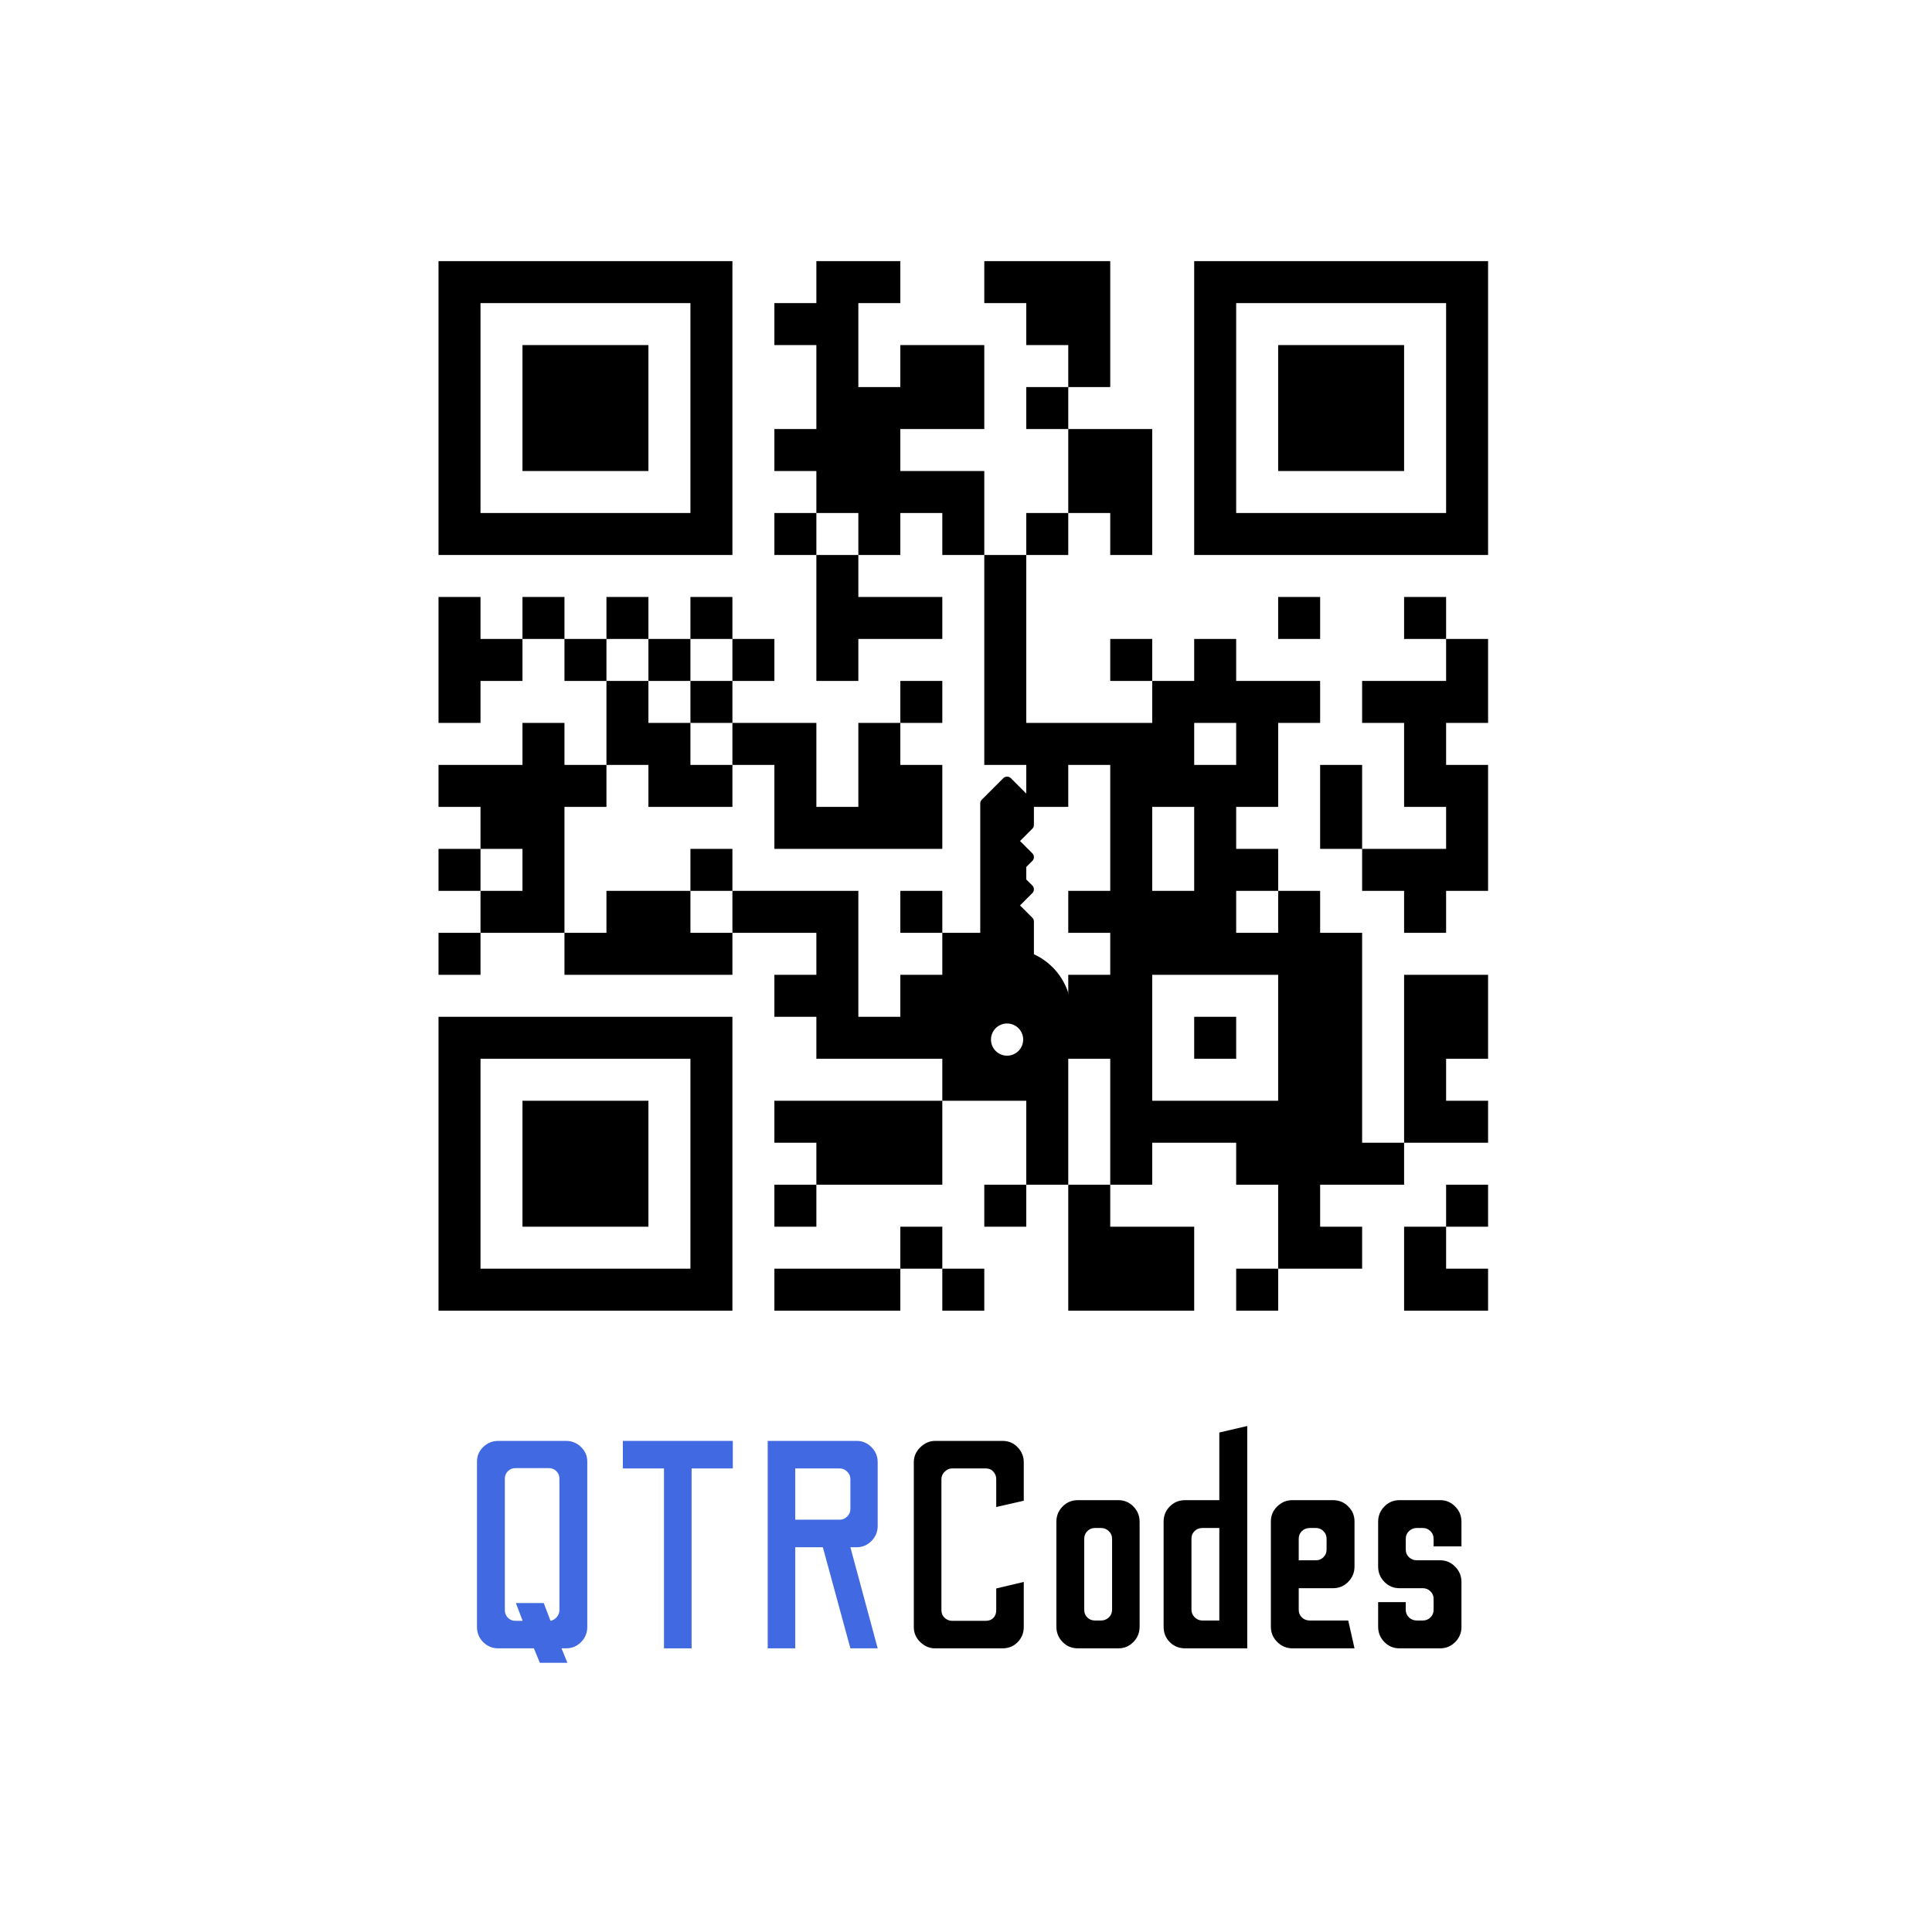 <svg xmlns="http://www.w3.org/2000/svg" xmlns:xlink="http://www.w3.org/1999/xlink" width="500" viewBox="0 0 375 375" height="500" preserveAspectRatio="xMidYMid meet" version="1.0"><defs><g/><clipPath id="ba6e3a75db"><path d="M 183.02 150.273 L 208 150.273 L 208 210 L 183.02 210 Z M 183.02 150.273 " clip-rule="nonzero"/></clipPath></defs><g fill="#4169e1" fill-opacity="1"><g transform="translate(89.022, 319.943)"><g><path d="M 15.766 2.812 L 14.609 0 L 7.703 0 C 6.555 0 5.578 -0.398 4.766 -1.203 C 3.961 -2.016 3.562 -2.992 3.562 -4.141 L 3.562 -36.25 C 3.562 -37.352 3.961 -38.297 4.766 -39.078 C 5.578 -39.867 6.555 -40.266 7.703 -40.266 L 20.828 -40.266 C 21.973 -40.266 22.945 -39.867 23.75 -39.078 C 24.562 -38.297 24.969 -37.352 24.969 -36.25 L 24.969 -4.141 C 24.969 -2.992 24.562 -2.016 23.75 -1.203 C 22.945 -0.398 21.973 0 20.828 0 L 19.969 0 L 21.109 2.812 Z M 11.047 -5.344 L 12.422 -5.344 L 11.109 -8.797 L 16.516 -8.797 L 17.828 -5.344 C 18.297 -5.426 18.703 -5.664 19.047 -6.062 C 19.391 -6.469 19.562 -6.922 19.562 -7.422 L 19.562 -32.969 C 19.562 -33.5 19.367 -33.969 18.984 -34.375 C 18.598 -34.781 18.098 -34.984 17.484 -34.984 L 11.047 -34.984 C 10.43 -34.984 9.93 -34.781 9.547 -34.375 C 9.16 -33.969 8.969 -33.5 8.969 -32.969 L 8.969 -7.422 C 8.969 -6.848 9.16 -6.359 9.547 -5.953 C 9.93 -5.547 10.43 -5.344 11.047 -5.344 Z M 11.047 -5.344 "/></g></g></g><g fill="#4169e1" fill-opacity="1"><g transform="translate(117.55, 319.943)"><g><path d="M 11.328 0 L 11.328 -34.922 L 3.344 -34.922 L 3.344 -40.266 L 24.688 -40.266 L 24.688 -34.922 L 16.688 -34.922 L 16.688 0 Z M 11.328 0 "/></g></g></g><g fill="#4169e1" fill-opacity="1"><g transform="translate(145.56, 319.943)"><g><path d="M 3.453 0 L 3.453 -40.266 L 20.719 -40.266 C 21.82 -40.266 22.773 -39.863 23.578 -39.062 C 24.391 -38.258 24.797 -37.281 24.797 -36.125 L 24.797 -23.766 C 24.797 -22.609 24.391 -21.629 23.578 -20.828 C 22.773 -20.023 21.82 -19.625 20.719 -19.625 L 19.5 -19.625 L 24.797 0 L 19.5 0 L 14.156 -19.625 L 8.797 -19.625 L 8.797 0 Z M 8.797 -24.969 L 17.438 -24.969 C 17.969 -24.969 18.441 -25.164 18.859 -25.562 C 19.285 -25.969 19.5 -26.461 19.5 -27.047 L 19.5 -32.844 C 19.5 -33.426 19.285 -33.914 18.859 -34.312 C 18.441 -34.719 17.969 -34.922 17.438 -34.922 L 8.797 -34.922 Z M 8.797 -24.969 "/></g></g></g><g fill="#000000" fill-opacity="1"><g transform="translate(173.807, 319.943)"><g><path d="M 7.703 0 C 6.629 0 5.672 -0.398 4.828 -1.203 C 3.984 -2.016 3.562 -2.992 3.562 -4.141 L 3.562 -36.125 C 3.562 -37.238 3.984 -38.207 4.828 -39.031 C 5.672 -39.852 6.629 -40.266 7.703 -40.266 L 20.766 -40.266 C 21.953 -40.266 22.938 -39.852 23.719 -39.031 C 24.508 -38.207 24.906 -37.238 24.906 -36.125 L 24.906 -28.656 L 19.562 -27.438 L 19.562 -32.844 C 19.562 -33.383 19.379 -33.863 19.016 -34.281 C 18.648 -34.707 18.16 -34.922 17.547 -34.922 L 10.984 -34.922 C 10.453 -34.922 9.973 -34.707 9.547 -34.281 C 9.129 -33.863 8.922 -33.383 8.922 -32.844 L 8.922 -7.422 C 8.922 -6.805 9.129 -6.305 9.547 -5.922 C 9.973 -5.535 10.453 -5.344 10.984 -5.344 L 17.547 -5.344 C 18.16 -5.344 18.648 -5.535 19.016 -5.922 C 19.379 -6.305 19.562 -6.805 19.562 -7.422 L 19.562 -11.625 L 24.906 -12.891 L 24.906 -4.141 C 24.906 -2.992 24.508 -2.016 23.719 -1.203 C 22.938 -0.398 21.953 0 20.766 0 Z M 7.703 0 "/></g></g></g><g fill="#000000" fill-opacity="1"><g transform="translate(202.277, 319.943)"><g><path d="M 6.969 0 C 5.77 0 4.77 -0.41 3.969 -1.234 C 3.164 -2.055 2.766 -3.047 2.766 -4.203 L 2.766 -24.562 C 2.766 -25.719 3.164 -26.707 3.969 -27.531 C 4.77 -28.352 5.77 -28.766 6.969 -28.766 L 14.781 -28.766 C 15.938 -28.766 16.914 -28.352 17.719 -27.531 C 18.52 -26.707 18.922 -25.719 18.922 -24.562 L 18.922 -4.203 C 18.922 -3.047 18.52 -2.055 17.719 -1.234 C 16.914 -0.41 15.938 0 14.781 0 Z M 10.234 -5.406 L 11.453 -5.406 C 12.023 -5.406 12.52 -5.602 12.938 -6 C 13.363 -6.406 13.578 -6.898 13.578 -7.484 L 13.578 -21.281 C 13.578 -21.863 13.363 -22.352 12.938 -22.75 C 12.52 -23.156 12.023 -23.359 11.453 -23.359 L 10.234 -23.359 C 9.66 -23.359 9.172 -23.156 8.766 -22.75 C 8.367 -22.352 8.172 -21.863 8.172 -21.281 L 8.172 -7.484 C 8.172 -6.898 8.367 -6.406 8.766 -6 C 9.172 -5.602 9.66 -5.406 10.234 -5.406 Z M 10.234 -5.406 "/></g></g></g><g fill="#000000" fill-opacity="1"><g transform="translate(223.558, 319.943)"><g><path d="M 6.5 0 C 5.312 0 4.312 -0.398 3.5 -1.203 C 2.695 -2.016 2.297 -3.016 2.297 -4.203 L 2.297 -24.562 C 2.297 -25.75 2.695 -26.742 3.5 -27.547 C 4.312 -28.359 5.312 -28.766 6.5 -28.766 L 13.109 -28.766 L 13.109 -41.891 L 18.531 -43.156 L 18.531 0 Z M 9.781 -5.406 L 13.109 -5.406 L 13.109 -23.359 L 9.781 -23.359 C 9.238 -23.359 8.754 -23.164 8.328 -22.781 C 7.91 -22.395 7.703 -21.895 7.703 -21.281 L 7.703 -7.484 C 7.703 -6.941 7.91 -6.457 8.328 -6.031 C 8.754 -5.613 9.238 -5.406 9.781 -5.406 Z M 9.781 -5.406 "/></g></g></g><g fill="#000000" fill-opacity="1"><g transform="translate(244.379, 319.943)"><g><path d="M 6.5 0 C 5.352 0 4.363 -0.41 3.531 -1.234 C 2.707 -2.055 2.297 -3.047 2.297 -4.203 L 2.297 -24.625 C 2.297 -25.77 2.707 -26.742 3.531 -27.547 C 4.363 -28.359 5.352 -28.766 6.5 -28.766 L 14.328 -28.766 C 15.516 -28.766 16.508 -28.359 17.312 -27.547 C 18.125 -26.742 18.531 -25.77 18.531 -24.625 L 18.531 -15.875 C 18.531 -14.727 18.125 -13.738 17.312 -12.906 C 16.508 -12.082 15.516 -11.672 14.328 -11.672 L 7.703 -11.672 L 7.703 -7.484 C 7.703 -6.898 7.906 -6.406 8.312 -6 C 8.719 -5.602 9.227 -5.406 9.844 -5.406 L 17.312 -5.406 L 18.531 0 Z M 7.703 -17.094 L 11.047 -17.094 C 11.617 -17.094 12.102 -17.289 12.5 -17.688 C 12.906 -18.094 13.109 -18.582 13.109 -19.156 L 13.109 -21.281 C 13.109 -21.863 12.906 -22.352 12.5 -22.75 C 12.102 -23.156 11.617 -23.359 11.047 -23.359 L 9.844 -23.359 C 9.227 -23.359 8.719 -23.156 8.312 -22.75 C 7.906 -22.352 7.703 -21.863 7.703 -21.281 Z M 7.703 -17.094 "/></g></g></g><g fill="#000000" fill-opacity="1"><g transform="translate(265.2, 319.943)"><g><path d="M 6.438 0 C 5.289 0 4.312 -0.41 3.5 -1.234 C 2.695 -2.055 2.297 -3.047 2.297 -4.203 L 2.297 -8.969 L 7.656 -8.969 L 7.656 -7.484 C 7.656 -6.898 7.863 -6.406 8.281 -6 C 8.707 -5.602 9.207 -5.406 9.781 -5.406 L 10.984 -5.406 C 11.555 -5.406 12.047 -5.602 12.453 -6 C 12.859 -6.406 13.062 -6.898 13.062 -7.484 L 13.062 -9.609 C 13.062 -10.18 12.859 -10.664 12.453 -11.062 C 12.047 -11.469 11.555 -11.672 10.984 -11.672 L 6.438 -11.672 C 5.289 -11.672 4.312 -12.082 3.5 -12.906 C 2.695 -13.738 2.297 -14.727 2.297 -15.875 L 2.297 -24.562 C 2.297 -25.719 2.695 -26.707 3.5 -27.531 C 4.312 -28.352 5.289 -28.766 6.438 -28.766 L 14.328 -28.766 C 15.473 -28.766 16.445 -28.352 17.25 -27.531 C 18.062 -26.707 18.469 -25.719 18.469 -24.562 L 18.469 -19.797 L 13.062 -19.797 L 13.062 -21.281 C 13.062 -21.863 12.859 -22.352 12.453 -22.75 C 12.047 -23.156 11.555 -23.359 10.984 -23.359 L 9.781 -23.359 C 9.207 -23.359 8.707 -23.156 8.281 -22.75 C 7.863 -22.352 7.656 -21.863 7.656 -21.281 L 7.656 -19.156 C 7.656 -18.582 7.863 -18.094 8.281 -17.688 C 8.707 -17.289 9.207 -17.094 9.781 -17.094 L 14.328 -17.094 C 15.473 -17.094 16.445 -16.676 17.25 -15.844 C 18.062 -15.02 18.469 -14.035 18.469 -12.891 L 18.469 -3.969 C 18.426 -2.895 18.004 -1.961 17.203 -1.172 C 16.398 -0.391 15.441 0 14.328 0 Z M 6.438 0 "/></g></g></g><path fill="#000000" d="M 85.117 50.684 L 142.16 50.684 L 142.16 107.723 L 85.117 107.723 Z M 158.457 50.684 L 174.754 50.684 L 174.754 58.832 L 166.605 58.832 L 166.605 75.129 L 174.754 75.129 L 174.754 66.98 L 191.051 66.98 L 191.051 83.277 L 174.754 83.277 L 174.754 91.426 L 191.051 91.426 L 191.051 107.723 L 182.902 107.723 L 182.902 99.574 L 174.754 99.574 L 174.754 107.723 L 166.605 107.723 L 166.605 99.574 L 158.457 99.574 L 158.457 91.426 L 150.309 91.426 L 150.309 83.277 L 158.457 83.277 L 158.457 66.98 L 150.309 66.98 L 150.309 58.832 L 158.457 58.832 Z M 191.051 50.684 L 215.496 50.684 L 215.496 75.129 L 207.348 75.129 L 207.348 66.98 L 199.199 66.98 L 199.199 58.832 L 191.051 58.832 Z M 231.793 50.684 L 288.836 50.684 L 288.836 107.723 L 231.793 107.723 Z M 93.266 58.832 L 93.266 99.574 L 134.012 99.574 L 134.012 58.832 Z M 239.941 58.832 L 239.941 99.574 L 280.688 99.574 L 280.688 58.832 Z M 101.414 66.98 L 125.859 66.98 L 125.859 91.426 L 101.414 91.426 Z M 248.09 66.98 L 272.535 66.98 L 272.535 91.426 L 248.09 91.426 Z M 199.199 75.129 L 207.348 75.129 L 207.348 83.277 L 199.199 83.277 Z M 207.348 83.277 L 223.645 83.277 L 223.645 107.723 L 215.496 107.723 L 215.496 99.574 L 207.348 99.574 Z M 150.309 99.574 L 158.457 99.574 L 158.457 107.723 L 150.309 107.723 Z M 199.199 99.574 L 207.348 99.574 L 207.348 107.723 L 199.199 107.723 Z M 158.457 107.723 L 166.605 107.723 L 166.605 115.871 L 182.902 115.871 L 182.902 124.02 L 166.605 124.02 L 166.605 132.168 L 158.457 132.168 Z M 191.051 107.723 L 199.199 107.723 L 199.199 140.316 L 223.645 140.316 L 223.645 132.168 L 231.793 132.168 L 231.793 124.02 L 239.941 124.02 L 239.941 132.168 L 256.238 132.168 L 256.238 140.316 L 248.09 140.316 L 248.09 156.617 L 239.941 156.617 L 239.941 164.766 L 248.09 164.766 L 248.09 172.914 L 239.941 172.914 L 239.941 181.062 L 248.09 181.062 L 248.09 172.914 L 256.238 172.914 L 256.238 181.062 L 264.387 181.062 L 264.387 221.805 L 272.535 221.805 L 272.535 229.953 L 256.238 229.953 L 256.238 238.102 L 264.387 238.102 L 264.387 246.25 L 248.09 246.25 L 248.09 229.953 L 239.941 229.953 L 239.941 221.805 L 223.645 221.805 L 223.645 229.953 L 215.496 229.953 L 215.496 205.508 L 207.348 205.508 L 207.348 229.953 L 199.199 229.953 L 199.199 213.656 L 182.902 213.656 L 182.902 205.508 L 158.457 205.508 L 158.457 197.359 L 150.309 197.359 L 150.309 189.211 L 158.457 189.211 L 158.457 181.062 L 142.16 181.062 L 142.16 172.914 L 166.605 172.914 L 166.605 197.359 L 174.754 197.359 L 174.754 189.211 L 182.902 189.211 L 182.902 181.062 L 191.051 181.062 L 191.051 189.211 L 199.199 189.211 L 199.199 197.359 L 191.051 197.359 L 191.051 205.508 L 199.199 205.508 L 199.199 197.359 L 207.348 197.359 L 207.348 189.211 L 215.496 189.211 L 215.496 181.062 L 207.348 181.062 L 207.348 172.914 L 215.496 172.914 L 215.496 148.469 L 207.348 148.469 L 207.348 156.617 L 199.199 156.617 L 199.199 148.469 L 191.051 148.469 Z M 85.117 115.871 L 93.266 115.871 L 93.266 124.02 L 101.414 124.02 L 101.414 132.168 L 93.266 132.168 L 93.266 140.316 L 85.117 140.316 Z M 101.414 115.871 L 109.562 115.871 L 109.562 124.02 L 101.414 124.02 Z M 117.711 115.871 L 125.859 115.871 L 125.859 124.02 L 117.711 124.02 Z M 134.012 115.871 L 142.16 115.871 L 142.16 124.02 L 134.012 124.02 Z M 248.09 115.871 L 256.238 115.871 L 256.238 124.02 L 248.09 124.02 Z M 272.535 115.871 L 280.688 115.871 L 280.688 124.02 L 272.535 124.02 Z M 109.562 124.02 L 117.711 124.02 L 117.711 132.168 L 109.562 132.168 Z M 125.859 124.02 L 134.012 124.02 L 134.012 132.168 L 125.859 132.168 Z M 142.16 124.02 L 150.309 124.02 L 150.309 132.168 L 142.16 132.168 Z M 215.496 124.02 L 223.645 124.02 L 223.645 132.168 L 215.496 132.168 Z M 280.688 124.02 L 288.836 124.02 L 288.836 140.316 L 280.688 140.316 L 280.688 148.469 L 288.836 148.469 L 288.836 172.914 L 280.688 172.914 L 280.688 181.062 L 272.535 181.062 L 272.535 172.914 L 264.387 172.914 L 264.387 164.766 L 280.688 164.766 L 280.688 156.617 L 272.535 156.617 L 272.535 140.316 L 264.387 140.316 L 264.387 132.168 L 280.688 132.168 Z M 117.711 132.168 L 125.859 132.168 L 125.859 140.316 L 134.012 140.316 L 134.012 148.469 L 142.16 148.469 L 142.16 156.617 L 125.859 156.617 L 125.859 148.469 L 117.711 148.469 Z M 134.012 132.168 L 142.16 132.168 L 142.16 140.316 L 134.012 140.316 Z M 174.754 132.168 L 182.902 132.168 L 182.902 140.316 L 174.754 140.316 Z M 101.414 140.316 L 109.562 140.316 L 109.562 148.469 L 117.711 148.469 L 117.711 156.617 L 109.562 156.617 L 109.562 181.062 L 93.266 181.062 L 93.266 172.914 L 101.414 172.914 L 101.414 164.766 L 93.266 164.766 L 93.266 156.617 L 85.117 156.617 L 85.117 148.469 L 101.414 148.469 Z M 142.16 140.316 L 158.457 140.316 L 158.457 156.617 L 166.605 156.617 L 166.605 140.316 L 174.754 140.316 L 174.754 148.469 L 182.902 148.469 L 182.902 164.766 L 150.309 164.766 L 150.309 148.469 L 142.16 148.469 Z M 231.793 140.316 L 231.793 148.469 L 239.941 148.469 L 239.941 140.316 Z M 256.238 148.469 L 264.387 148.469 L 264.387 164.766 L 256.238 164.766 Z M 223.645 156.617 L 223.645 172.914 L 231.793 172.914 L 231.793 156.617 Z M 85.117 164.766 L 93.266 164.766 L 93.266 172.914 L 85.117 172.914 Z M 134.012 164.766 L 142.16 164.766 L 142.16 172.914 L 134.012 172.914 Z M 191.051 164.766 L 199.199 164.766 L 199.199 172.914 L 191.051 172.914 Z M 117.711 172.914 L 134.012 172.914 L 134.012 181.062 L 142.16 181.062 L 142.16 189.211 L 109.562 189.211 L 109.562 181.062 L 117.711 181.062 Z M 174.754 172.914 L 182.902 172.914 L 182.902 181.062 L 174.754 181.062 Z M 85.117 181.062 L 93.266 181.062 L 93.266 189.211 L 85.117 189.211 Z M 223.645 189.211 L 223.645 213.656 L 248.09 213.656 L 248.09 189.211 Z M 272.535 189.211 L 288.836 189.211 L 288.836 205.508 L 280.688 205.508 L 280.688 213.656 L 288.836 213.656 L 288.836 221.805 L 272.535 221.805 Z M 85.117 197.359 L 142.16 197.359 L 142.16 254.398 L 85.117 254.398 Z M 231.793 197.359 L 239.941 197.359 L 239.941 205.508 L 231.793 205.508 Z M 93.266 205.508 L 93.266 246.25 L 134.012 246.25 L 134.012 205.508 Z M 101.414 213.656 L 125.859 213.656 L 125.859 238.102 L 101.414 238.102 Z M 150.309 213.656 L 182.902 213.656 L 182.902 229.953 L 158.457 229.953 L 158.457 221.805 L 150.309 221.805 Z M 150.309 229.953 L 158.457 229.953 L 158.457 238.102 L 150.309 238.102 Z M 191.051 229.953 L 199.199 229.953 L 199.199 238.102 L 191.051 238.102 Z M 207.348 229.953 L 215.496 229.953 L 215.496 238.102 L 231.793 238.102 L 231.793 254.398 L 207.348 254.398 Z M 280.688 229.953 L 288.836 229.953 L 288.836 238.102 L 280.688 238.102 Z M 174.754 238.102 L 182.902 238.102 L 182.902 246.25 L 174.754 246.25 Z M 272.535 238.102 L 280.688 238.102 L 280.688 246.25 L 288.836 246.25 L 288.836 254.398 L 272.535 254.398 Z M 150.309 246.25 L 174.754 246.25 L 174.754 254.398 L 150.309 254.398 Z M 182.902 246.25 L 191.051 246.25 L 191.051 254.398 L 182.902 254.398 Z M 239.941 246.25 L 248.09 246.25 L 248.09 254.398 L 239.941 254.398 Z M 239.941 246.25 " fill-opacity="1" fill-rule="nonzero"/><g clip-path="url(#ba6e3a75db)"><path fill="#000000" d="M 182.973 196.574 C 182.969 195.379 183.133 194.203 183.469 193.055 C 183.805 191.906 184.293 190.828 184.941 189.82 C 185.59 188.812 186.363 187.918 187.27 187.137 C 188.176 186.352 189.176 185.715 190.266 185.219 L 190.266 155.949 C 190.266 155.66 190.367 155.414 190.57 155.211 L 194.734 151.047 C 194.832 150.949 194.945 150.871 195.074 150.82 C 195.203 150.766 195.336 150.738 195.473 150.738 C 195.609 150.738 195.742 150.766 195.871 150.82 C 196 150.871 196.113 150.949 196.211 151.047 L 200.375 155.211 C 200.578 155.414 200.68 155.66 200.68 155.949 L 200.68 160.117 C 200.68 160.402 200.578 160.648 200.375 160.852 L 197.988 163.242 L 200.375 165.629 C 200.473 165.727 200.551 165.84 200.602 165.969 C 200.656 166.094 200.68 166.227 200.68 166.367 C 200.68 166.504 200.656 166.637 200.602 166.766 C 200.551 166.891 200.473 167.004 200.375 167.102 L 197.988 169.492 L 200.375 171.879 C 200.473 171.977 200.551 172.09 200.602 172.219 C 200.656 172.344 200.68 172.477 200.68 172.617 C 200.68 172.754 200.656 172.887 200.602 173.016 C 200.551 173.141 200.473 173.254 200.375 173.352 L 197.988 175.742 L 200.375 178.129 C 200.578 178.332 200.68 178.578 200.68 178.867 L 200.68 185.219 C 201.359 185.531 202.004 185.898 202.613 186.324 C 203.227 186.75 203.793 187.23 204.32 187.758 C 204.848 188.285 205.32 188.855 205.746 189.469 C 206.168 190.082 206.535 190.727 206.844 191.406 C 207.152 192.082 207.398 192.785 207.582 193.504 C 207.766 194.227 207.883 194.961 207.934 195.703 C 207.988 196.449 207.973 197.191 207.895 197.93 C 207.812 198.672 207.668 199.398 207.457 200.113 C 207.246 200.828 206.973 201.52 206.637 202.188 C 206.305 202.852 205.91 203.484 205.465 204.078 C 205.016 204.676 204.52 205.227 203.977 205.734 C 203.43 206.242 202.844 206.695 202.215 207.098 C 201.586 207.5 200.93 207.844 200.242 208.129 C 199.551 208.414 198.844 208.633 198.113 208.793 C 197.387 208.949 196.648 209.043 195.906 209.066 C 195.16 209.094 194.418 209.055 193.68 208.945 C 192.945 208.84 192.223 208.668 191.516 208.434 C 190.809 208.195 190.125 207.902 189.473 207.543 C 188.82 207.184 188.203 206.773 187.621 206.305 C 187.043 205.836 186.508 205.32 186.02 204.758 C 185.531 204.195 185.098 203.59 184.719 202.949 C 184.34 202.309 184.02 201.641 183.758 200.941 C 183.5 200.242 183.301 199.527 183.172 198.793 C 183.039 198.059 182.973 197.32 182.973 196.574 Z M 198.598 201.781 C 198.598 201.367 198.52 200.969 198.359 200.586 C 198.203 200.203 197.977 199.867 197.684 199.574 C 197.391 199.281 197.051 199.055 196.668 198.895 C 196.285 198.738 195.887 198.656 195.473 198.656 C 195.059 198.656 194.66 198.738 194.277 198.895 C 193.895 199.055 193.555 199.281 193.262 199.574 C 192.969 199.867 192.746 200.203 192.586 200.586 C 192.426 200.969 192.348 201.367 192.348 201.781 C 192.348 202.199 192.426 202.598 192.586 202.98 C 192.746 203.363 192.969 203.699 193.262 203.992 C 193.555 204.285 193.895 204.512 194.277 204.672 C 194.66 204.828 195.059 204.906 195.473 204.906 C 195.887 204.906 196.285 204.828 196.668 204.668 C 197.051 204.512 197.387 204.285 197.68 203.992 C 197.973 203.699 198.199 203.359 198.359 202.977 C 198.52 202.598 198.598 202.199 198.598 201.781 Z M 198.598 201.781 " fill-opacity="1" fill-rule="nonzero"/></g></svg>